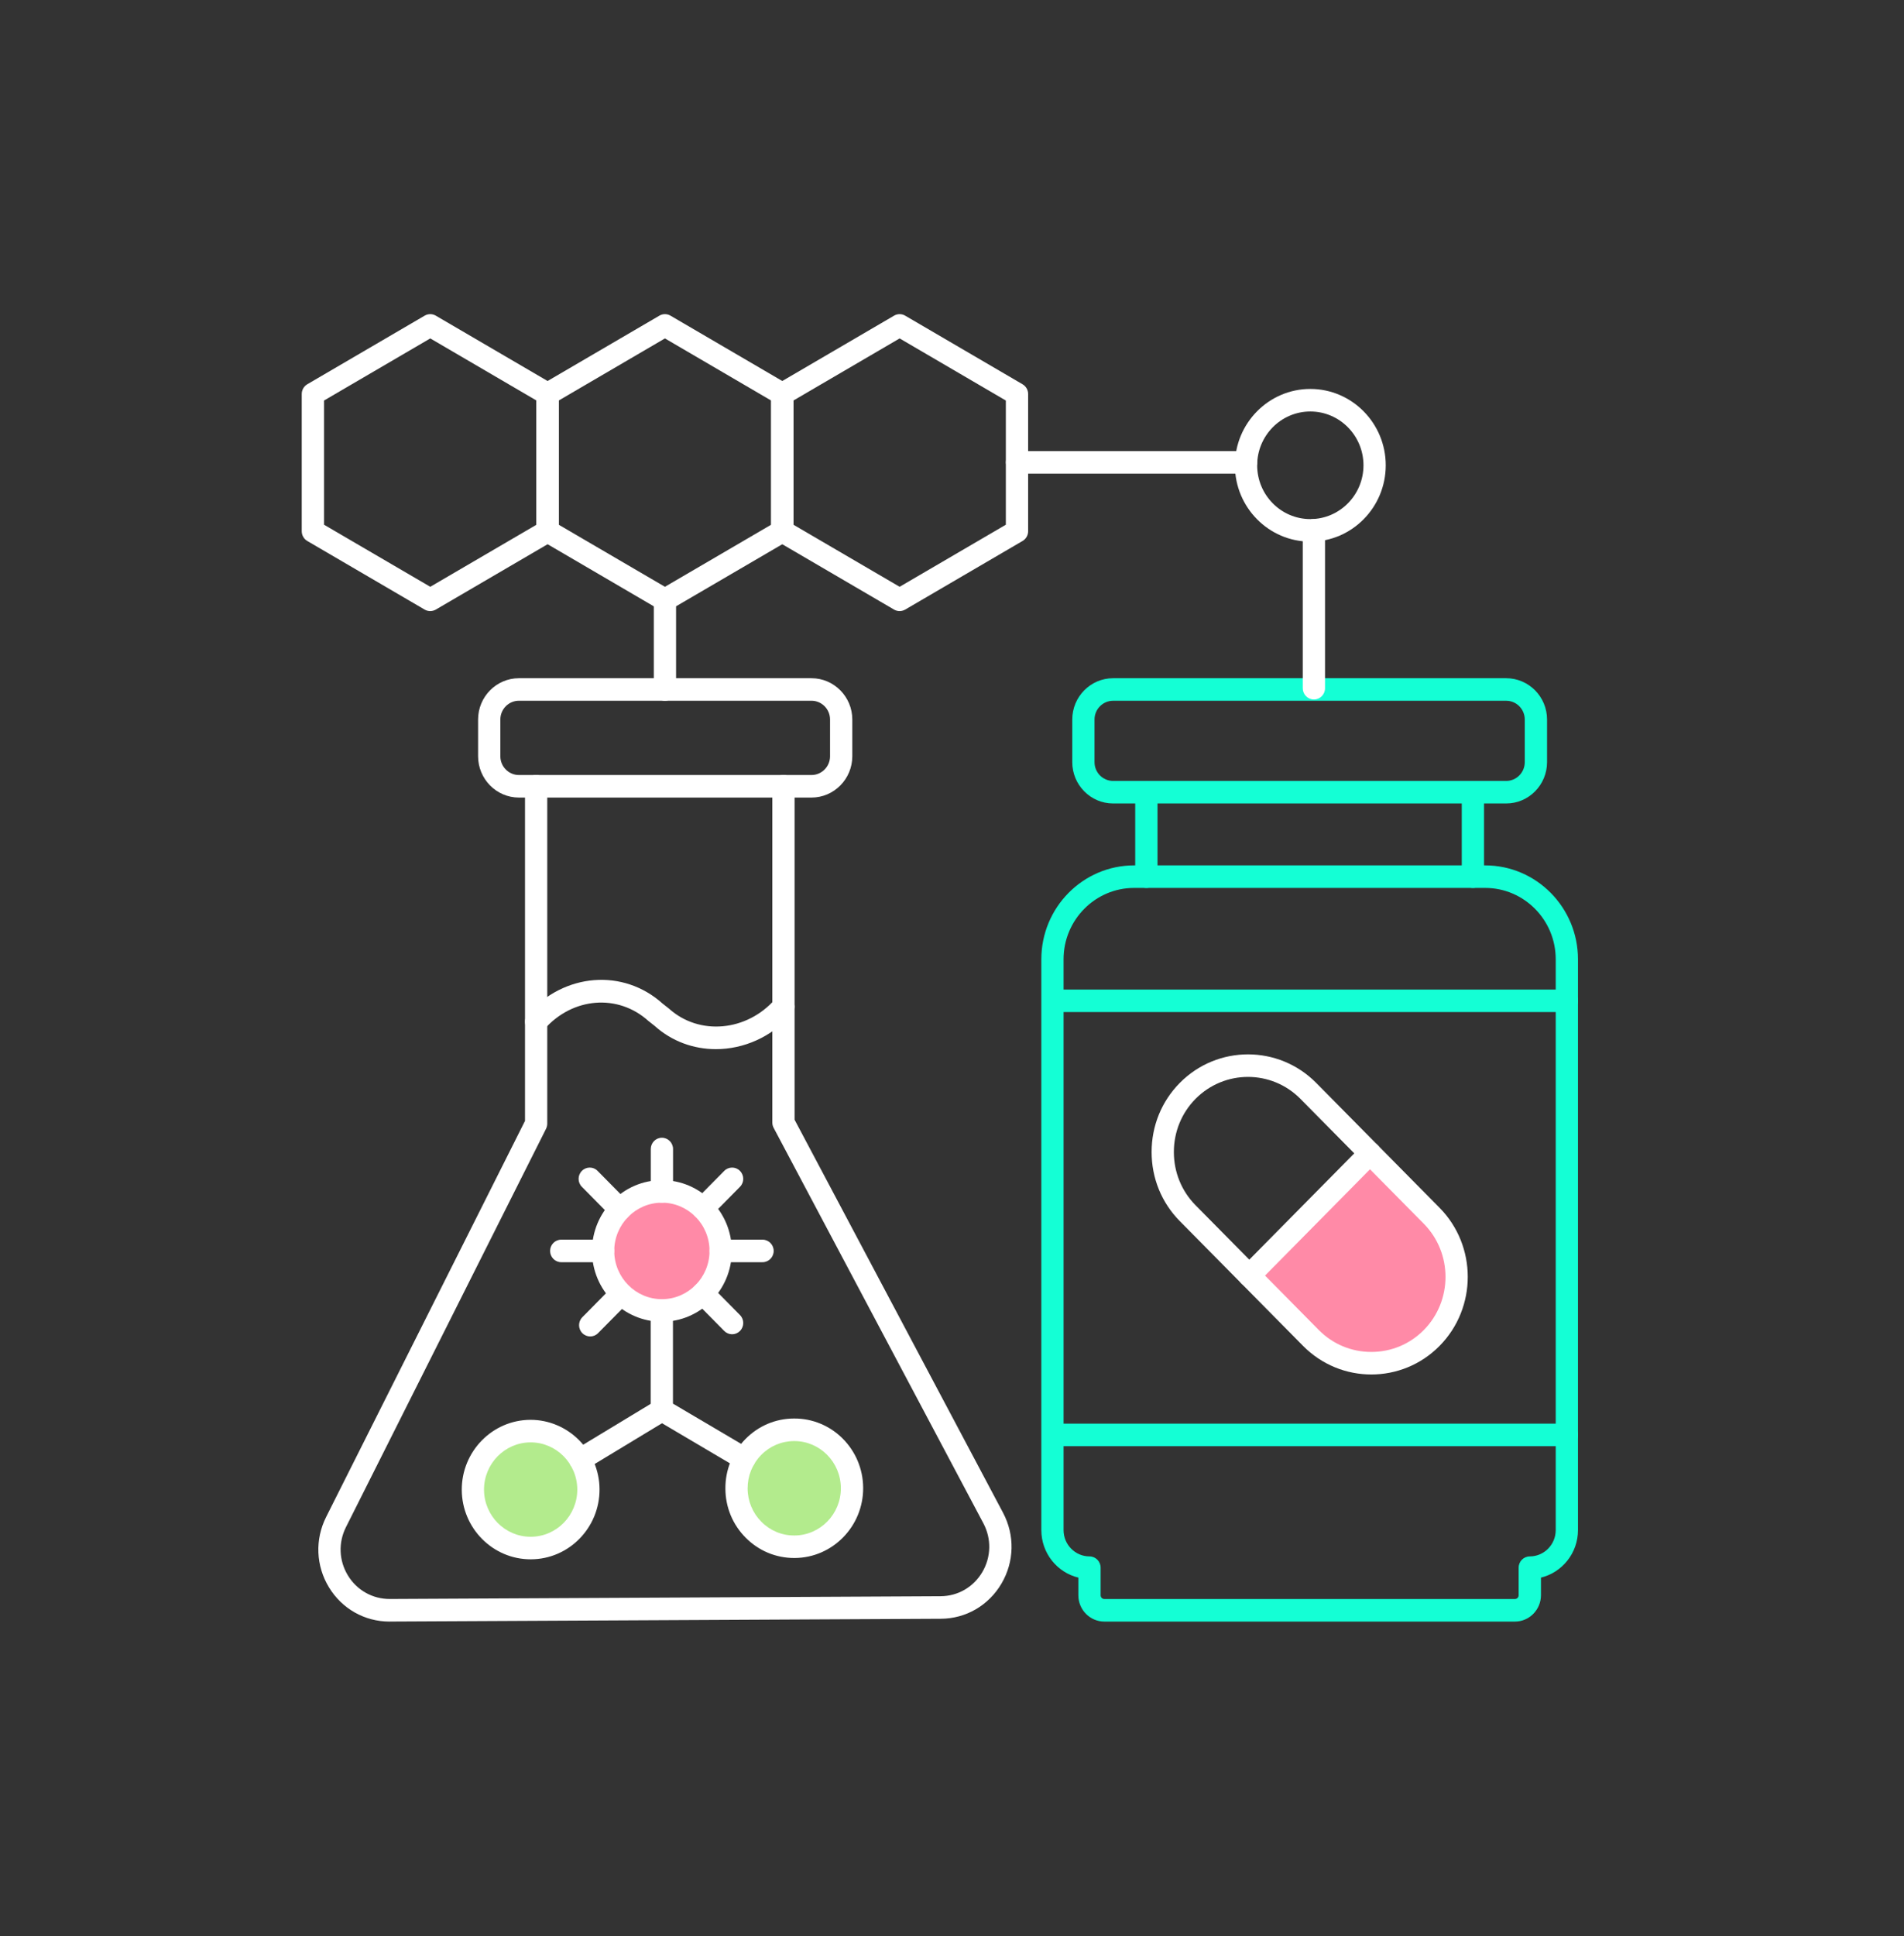 <svg width="61" height="62" viewBox="0 0 61 62" fill="none" xmlns="http://www.w3.org/2000/svg">
<rect x="0" y="0" width="61" height="62" fill="#333333" stroke="none"/>
<path d="M22.935 33.599C22.227 33.599 21.529 33.354 20.973 32.854L20.771 32.694C19.796 31.816 18.342 31.938 17.442 32.959C17.311 33.109 17.086 33.121 16.939 32.989C16.792 32.856 16.78 32.627 16.911 32.479C18.075 31.156 19.972 31.008 21.229 32.141L21.431 32.3C22.404 33.176 23.923 33.034 24.835 31.998C24.966 31.849 25.191 31.837 25.338 31.969C25.485 32.102 25.497 32.33 25.366 32.478C24.715 33.217 23.818 33.599 22.935 33.599Z" fill="white"/>
<path d="M12.48 51.931C11.683 51.931 10.959 51.523 10.54 50.836C10.12 50.147 10.086 49.302 10.449 48.581L16.82 35.897V25.181C16.82 24.981 16.98 24.82 17.177 24.82C17.374 24.82 17.533 24.981 17.533 25.181V35.983C17.533 36.04 17.52 36.095 17.495 36.147L11.084 48.906C10.834 49.403 10.858 49.982 11.147 50.455C11.435 50.929 11.939 51.209 12.488 51.208L30.133 51.119C30.688 51.117 31.188 50.827 31.472 50.345C31.755 49.863 31.768 49.28 31.506 48.785L24.787 36.122C24.759 36.07 24.744 36.011 24.744 35.952V25.181C24.744 24.981 24.904 24.82 25.101 24.82C25.298 24.82 25.457 24.981 25.457 25.181V35.86L32.134 48.444C32.516 49.163 32.498 50.012 32.085 50.714C31.672 51.416 30.945 51.838 30.138 51.841L12.492 51.93C12.488 51.931 12.483 51.931 12.48 51.931Z" fill="white"/>
<path d="M25.998 25.542H16.625C15.904 25.542 15.317 24.948 15.317 24.218V23.043C15.317 22.313 15.904 21.72 16.625 21.72H25.998C26.719 21.72 27.306 22.313 27.306 23.043V24.218C27.306 24.948 26.719 25.542 25.998 25.542ZM16.625 22.441C16.297 22.441 16.03 22.711 16.03 23.043V24.218C16.03 24.55 16.297 24.82 16.625 24.82H25.998C26.326 24.82 26.593 24.55 26.593 24.218V23.043C26.593 22.711 26.326 22.441 25.998 22.441H16.625Z" fill="white"/>
<path d="M17.001 49.576C18.023 49.576 18.852 48.738 18.852 47.704C18.852 46.67 18.023 45.831 17.001 45.831C15.979 45.831 15.151 46.67 15.151 47.704C15.151 48.738 15.979 49.576 17.001 49.576Z" fill="#B3EB8D"/>
<path d="M17.001 49.937C15.789 49.937 14.801 48.943 14.794 47.715C14.789 46.483 15.774 45.476 16.99 45.47C18.195 45.465 19.202 46.462 19.208 47.693C19.213 48.925 18.228 49.932 17.012 49.937C17.008 49.937 17.004 49.937 17.001 49.937ZM17.001 46.192C16.999 46.192 16.995 46.192 16.993 46.192C16.17 46.197 15.503 46.878 15.507 47.712C15.512 48.543 16.181 49.215 17.001 49.215H17.009C17.832 49.211 18.499 48.529 18.495 47.696C18.49 46.866 17.821 46.192 17.001 46.192Z" fill="white"/>
<path d="M26.746 48.983C27.469 48.252 27.469 47.067 26.746 46.336C26.024 45.605 24.853 45.605 24.13 46.336C23.408 47.067 23.408 48.252 24.13 48.983C24.853 49.715 26.024 49.715 26.746 48.983Z" fill="#B3EB8D"/>
<path d="M25.446 49.895C24.86 49.895 24.31 49.666 23.894 49.249C23.474 48.829 23.242 48.27 23.24 47.673C23.236 47.076 23.463 46.514 23.878 46.09C24.293 45.665 24.846 45.43 25.436 45.428C26.659 45.419 27.648 46.419 27.654 47.65C27.659 48.882 26.674 49.889 25.458 49.895C25.453 49.895 25.45 49.895 25.446 49.895ZM25.447 46.15C25.445 46.15 25.441 46.15 25.439 46.15C25.04 46.152 24.665 46.311 24.384 46.598C24.104 46.885 23.951 47.265 23.952 47.669C23.954 48.074 24.112 48.452 24.394 48.736C24.678 49.021 25.052 49.176 25.453 49.174C26.277 49.17 26.944 48.488 26.939 47.655C26.936 46.824 26.267 46.15 25.447 46.15Z" fill="white"/>
<path d="M18.589 47.106C18.468 47.106 18.349 47.043 18.283 46.93C18.182 46.758 18.237 46.536 18.406 46.435L21.023 44.852C21.192 44.75 21.411 44.805 21.511 44.977C21.613 45.148 21.558 45.37 21.388 45.471L18.772 47.054C18.714 47.089 18.652 47.106 18.589 47.106Z" fill="white"/>
<path d="M23.847 47.079C23.786 47.079 23.723 47.063 23.667 47.03L21.024 45.47C20.914 45.406 20.847 45.286 20.847 45.158V41.966C20.847 41.766 21.007 41.605 21.204 41.605C21.401 41.605 21.56 41.766 21.56 41.966V44.951L24.026 46.406C24.197 46.506 24.254 46.727 24.155 46.9C24.089 47.015 23.969 47.079 23.847 47.079Z" fill="white"/>
<path d="M21.206 41.967C22.246 41.967 23.089 41.114 23.089 40.061C23.089 39.008 22.246 38.155 21.206 38.155C20.166 38.155 19.323 39.008 19.323 40.061C19.323 41.114 20.166 41.967 21.206 41.967Z" fill="#FF8AA7"/>
<path d="M21.206 42.328C19.971 42.328 18.966 41.311 18.966 40.061C18.966 38.811 19.971 37.794 21.206 37.794C22.441 37.794 23.446 38.811 23.446 40.061C23.445 41.311 22.441 42.328 21.206 42.328ZM21.206 38.516C20.364 38.516 19.679 39.209 19.679 40.061C19.679 40.913 20.364 41.606 21.206 41.606C22.048 41.606 22.732 40.913 22.732 40.061C22.732 39.209 22.047 38.516 21.206 38.516Z" fill="white"/>
<path d="M21.206 38.516C21.009 38.516 20.85 38.354 20.85 38.155V36.797C20.85 36.598 21.009 36.436 21.206 36.436C21.403 36.436 21.563 36.598 21.563 36.797V38.155C21.563 38.354 21.402 38.516 21.206 38.516Z" fill="white"/>
<path d="M19.322 40.422H17.98C17.784 40.422 17.624 40.26 17.624 40.061C17.624 39.862 17.784 39.7 17.98 39.7H19.322C19.519 39.7 19.679 39.862 19.679 40.061C19.679 40.26 19.519 40.422 19.322 40.422Z" fill="white"/>
<path d="M24.43 40.422H23.089C22.892 40.422 22.732 40.26 22.732 40.061C22.732 39.862 22.892 39.7 23.089 39.7H24.43C24.627 39.7 24.787 39.862 24.787 40.061C24.787 40.26 24.627 40.422 24.43 40.422Z" fill="white"/>
<path d="M22.522 39.058C22.43 39.058 22.339 39.023 22.27 38.953C22.13 38.811 22.13 38.583 22.27 38.442L23.203 37.498C23.343 37.356 23.569 37.356 23.707 37.498C23.847 37.639 23.847 37.868 23.707 38.008L22.774 38.953C22.704 39.024 22.613 39.058 22.522 39.058Z" fill="white"/>
<path d="M18.909 42.8C18.818 42.8 18.726 42.764 18.657 42.694C18.517 42.553 18.517 42.325 18.657 42.184L19.59 41.239C19.73 41.098 19.956 41.099 20.095 41.239C20.234 41.381 20.234 41.609 20.095 41.75L19.161 42.694C19.092 42.764 19 42.8 18.909 42.8Z" fill="white"/>
<path d="M19.858 39.09C19.767 39.09 19.676 39.054 19.606 38.984L18.642 38.008C18.502 37.867 18.502 37.638 18.642 37.498C18.782 37.356 19.008 37.356 19.146 37.498L20.11 38.474C20.25 38.615 20.25 38.843 20.11 38.984C20.041 39.055 19.95 39.09 19.858 39.09Z" fill="white"/>
<path d="M23.455 42.73C23.364 42.73 23.273 42.694 23.203 42.624L22.27 41.68C22.13 41.538 22.13 41.31 22.27 41.169C22.409 41.028 22.635 41.028 22.774 41.169L23.707 42.114C23.847 42.255 23.847 42.484 23.707 42.624C23.637 42.694 23.546 42.73 23.455 42.73Z" fill="white"/>
<path d="M48.802 51.487C48.852 51.451 48.895 51.408 48.931 51.356C48.897 51.408 48.852 51.453 48.802 51.487Z" fill="#DAE5F5"/>
<path d="M48.535 51.931H35.381C34.922 51.931 34.548 51.554 34.548 51.089V50.523C33.868 50.359 33.362 49.739 33.362 49.002V30.721C33.362 29.063 34.695 27.714 36.334 27.714H47.583C49.222 27.714 50.555 29.063 50.555 30.721V49.002C50.555 49.739 50.048 50.358 49.369 50.523V51.089C49.367 51.553 48.994 51.931 48.535 51.931ZM36.333 28.436C35.087 28.436 34.074 29.462 34.074 30.721V49.002C34.074 49.465 34.447 49.843 34.905 49.844C35.102 49.844 35.262 50.005 35.262 50.205V51.089C35.262 51.156 35.315 51.209 35.381 51.209H48.535C48.601 51.209 48.654 51.156 48.654 51.089V50.205C48.654 50.005 48.814 49.844 49.011 49.844C49.469 49.843 49.842 49.465 49.842 49.002V30.721C49.842 29.46 48.828 28.436 47.583 28.436H36.333Z" fill="#14FFD5"/>
<path d="M48.256 25.731H35.661C34.94 25.731 34.353 25.137 34.353 24.408V23.043C34.353 22.313 34.94 21.72 35.661 21.72H48.256C48.977 21.72 49.564 22.313 49.564 23.043V24.408C49.564 25.137 48.977 25.731 48.256 25.731ZM35.661 22.442C35.333 22.442 35.066 22.711 35.066 23.043V24.408C35.066 24.74 35.333 25.009 35.661 25.009H48.256C48.584 25.009 48.85 24.74 48.85 24.408V23.043C48.85 22.711 48.584 22.442 48.256 22.442H35.661Z" fill="#14FFD5"/>
<path d="M47.189 28.436C46.992 28.436 46.832 28.274 46.832 28.075V25.37C46.832 25.171 46.992 25.009 47.189 25.009C47.386 25.009 47.545 25.171 47.545 25.37V28.074C47.545 28.273 47.386 28.436 47.189 28.436Z" fill="#14FFD5"/>
<path d="M36.727 28.436C36.53 28.436 36.37 28.274 36.37 28.075V25.37C36.37 25.171 36.53 25.009 36.727 25.009C36.924 25.009 37.084 25.171 37.084 25.37V28.074C37.084 28.273 36.924 28.436 36.727 28.436Z" fill="#14FFD5"/>
<path d="M45.868 42.849C44.803 43.925 43.065 43.925 42 42.849L40.024 40.85L43.892 36.935L45.868 38.935C46.931 40.01 46.931 41.771 45.868 42.849Z" fill="#FF8AA7"/>
<path d="M45.868 42.849C45.283 43.441 44.493 43.706 43.724 43.648C43.678 43.643 43.631 43.638 43.586 43.631C43.398 43.61 43.211 43.567 43.03 43.501C42.977 43.484 42.928 43.465 42.878 43.443C42.766 43.395 42.655 43.339 42.55 43.277C42.353 43.161 42.169 43.02 42.001 42.849L40.025 40.85L43.893 36.935L45.869 38.935C46.931 40.01 46.931 41.771 45.868 42.849Z" fill="#FF8AA7"/>
<path d="M40.025 41.211C39.934 41.211 39.842 41.175 39.773 41.105C39.633 40.963 39.633 40.735 39.773 40.595L43.641 36.68C43.78 36.539 44.006 36.539 44.145 36.68C44.285 36.822 44.285 37.05 44.145 37.19L40.277 41.105C40.207 41.175 40.115 41.211 40.025 41.211Z" fill="white"/>
<path d="M43.934 44.018C43.142 44.018 42.351 43.712 41.748 43.103L37.797 39.105C37.215 38.516 36.895 37.731 36.895 36.893C36.895 36.055 37.215 35.27 37.797 34.681C39.002 33.461 40.964 33.461 42.169 34.681L46.12 38.679C47.325 39.898 47.325 41.883 46.12 43.103C45.517 43.714 44.725 44.018 43.934 44.018ZM39.983 34.488C39.375 34.488 38.765 34.723 38.301 35.192C37.855 35.644 37.608 36.249 37.608 36.894C37.608 37.539 37.855 38.144 38.301 38.596L42.252 42.594C42.699 43.046 43.296 43.296 43.934 43.296C44.571 43.296 45.169 43.046 45.616 42.594C46.542 41.656 46.542 40.129 45.616 39.191L41.665 35.193C41.201 34.723 40.592 34.488 39.983 34.488Z" fill="white"/>
<path d="M50.198 32.411H33.757C33.56 32.411 33.401 32.25 33.401 32.05C33.401 31.851 33.56 31.69 33.757 31.69H50.199C50.396 31.69 50.556 31.851 50.556 32.05C50.554 32.25 50.395 32.411 50.198 32.411Z" fill="#14FFD5"/>
<path d="M50.198 46.314H33.757C33.56 46.314 33.401 46.152 33.401 45.953C33.401 45.753 33.56 45.592 33.757 45.592H50.199C50.396 45.592 50.556 45.753 50.556 45.953C50.556 46.152 50.395 46.314 50.198 46.314Z" fill="#14FFD5"/>
<path d="M21.303 19.57C21.241 19.57 21.18 19.554 21.125 19.522L17.365 17.324C17.255 17.259 17.186 17.14 17.186 17.011V12.619C17.186 12.489 17.255 12.37 17.365 12.306L21.125 10.109C21.235 10.044 21.371 10.044 21.481 10.109L25.241 12.306C25.352 12.37 25.42 12.489 25.42 12.619V17.012C25.42 17.141 25.352 17.261 25.241 17.325L21.481 19.521C21.426 19.553 21.365 19.57 21.303 19.57ZM17.9 16.804L21.303 18.792L24.706 16.804V12.827L21.303 10.838L17.9 12.827V16.804Z" fill="white"/>
<path d="M28.822 19.57C28.76 19.57 28.699 19.554 28.644 19.522L24.884 17.325C24.773 17.261 24.705 17.141 24.705 17.012V12.619C24.705 12.489 24.773 12.37 24.884 12.306L28.644 10.109C28.754 10.044 28.89 10.044 29 10.109L32.76 12.306C32.87 12.37 32.939 12.489 32.939 12.619V17.012C32.939 17.141 32.87 17.261 32.76 17.325L29 19.522C28.945 19.553 28.884 19.57 28.822 19.57ZM25.419 16.804L28.822 18.792L32.225 16.804V12.827L28.822 10.838L25.419 12.827V16.804Z" fill="white"/>
<path d="M13.784 19.57C13.722 19.57 13.66 19.554 13.605 19.522L9.845 17.325C9.735 17.261 9.667 17.141 9.667 17.012V12.619C9.667 12.489 9.735 12.37 9.845 12.306L13.605 10.109C13.715 10.044 13.852 10.044 13.962 10.109L17.722 12.306C17.832 12.37 17.9 12.489 17.9 12.619V17.012C17.9 17.141 17.832 17.261 17.722 17.325L13.962 19.522C13.907 19.553 13.845 19.57 13.784 19.57ZM10.381 16.804L13.785 18.792L17.188 16.804V12.827L13.785 10.838L10.381 12.827V16.804Z" fill="white"/>
<path d="M21.304 22.442C21.107 22.442 20.947 22.28 20.947 22.081V19.209C20.947 19.009 21.107 18.848 21.304 18.848C21.501 18.848 21.66 19.009 21.66 19.209V22.081C21.66 22.28 21.501 22.442 21.304 22.442Z" fill="white"/>
<path d="M42.095 22.401C41.898 22.401 41.738 22.24 41.738 22.041V16.984C41.738 16.785 41.898 16.623 42.095 16.623C42.292 16.623 42.451 16.785 42.451 16.984V22.041C42.451 22.24 42.292 22.401 42.095 22.401Z" fill="white"/>
<path d="M39.922 15.168H32.582C32.385 15.168 32.225 15.007 32.225 14.807C32.225 14.608 32.385 14.447 32.582 14.447H39.922C40.119 14.447 40.278 14.608 40.278 14.807C40.278 15.007 40.119 15.168 39.922 15.168Z" fill="white"/>
<path d="M41.98 17.346C40.648 17.346 39.564 16.249 39.564 14.901C39.564 13.553 40.648 12.456 41.98 12.456C43.312 12.456 44.396 13.553 44.396 14.901C44.396 16.249 43.312 17.346 41.98 17.346ZM41.98 13.178C41.041 13.178 40.277 13.951 40.277 14.901C40.277 15.851 41.041 16.624 41.98 16.624C42.919 16.624 43.683 15.851 43.683 14.901C43.683 13.951 42.919 13.178 41.98 13.178Z" fill="white"/>
</svg>
